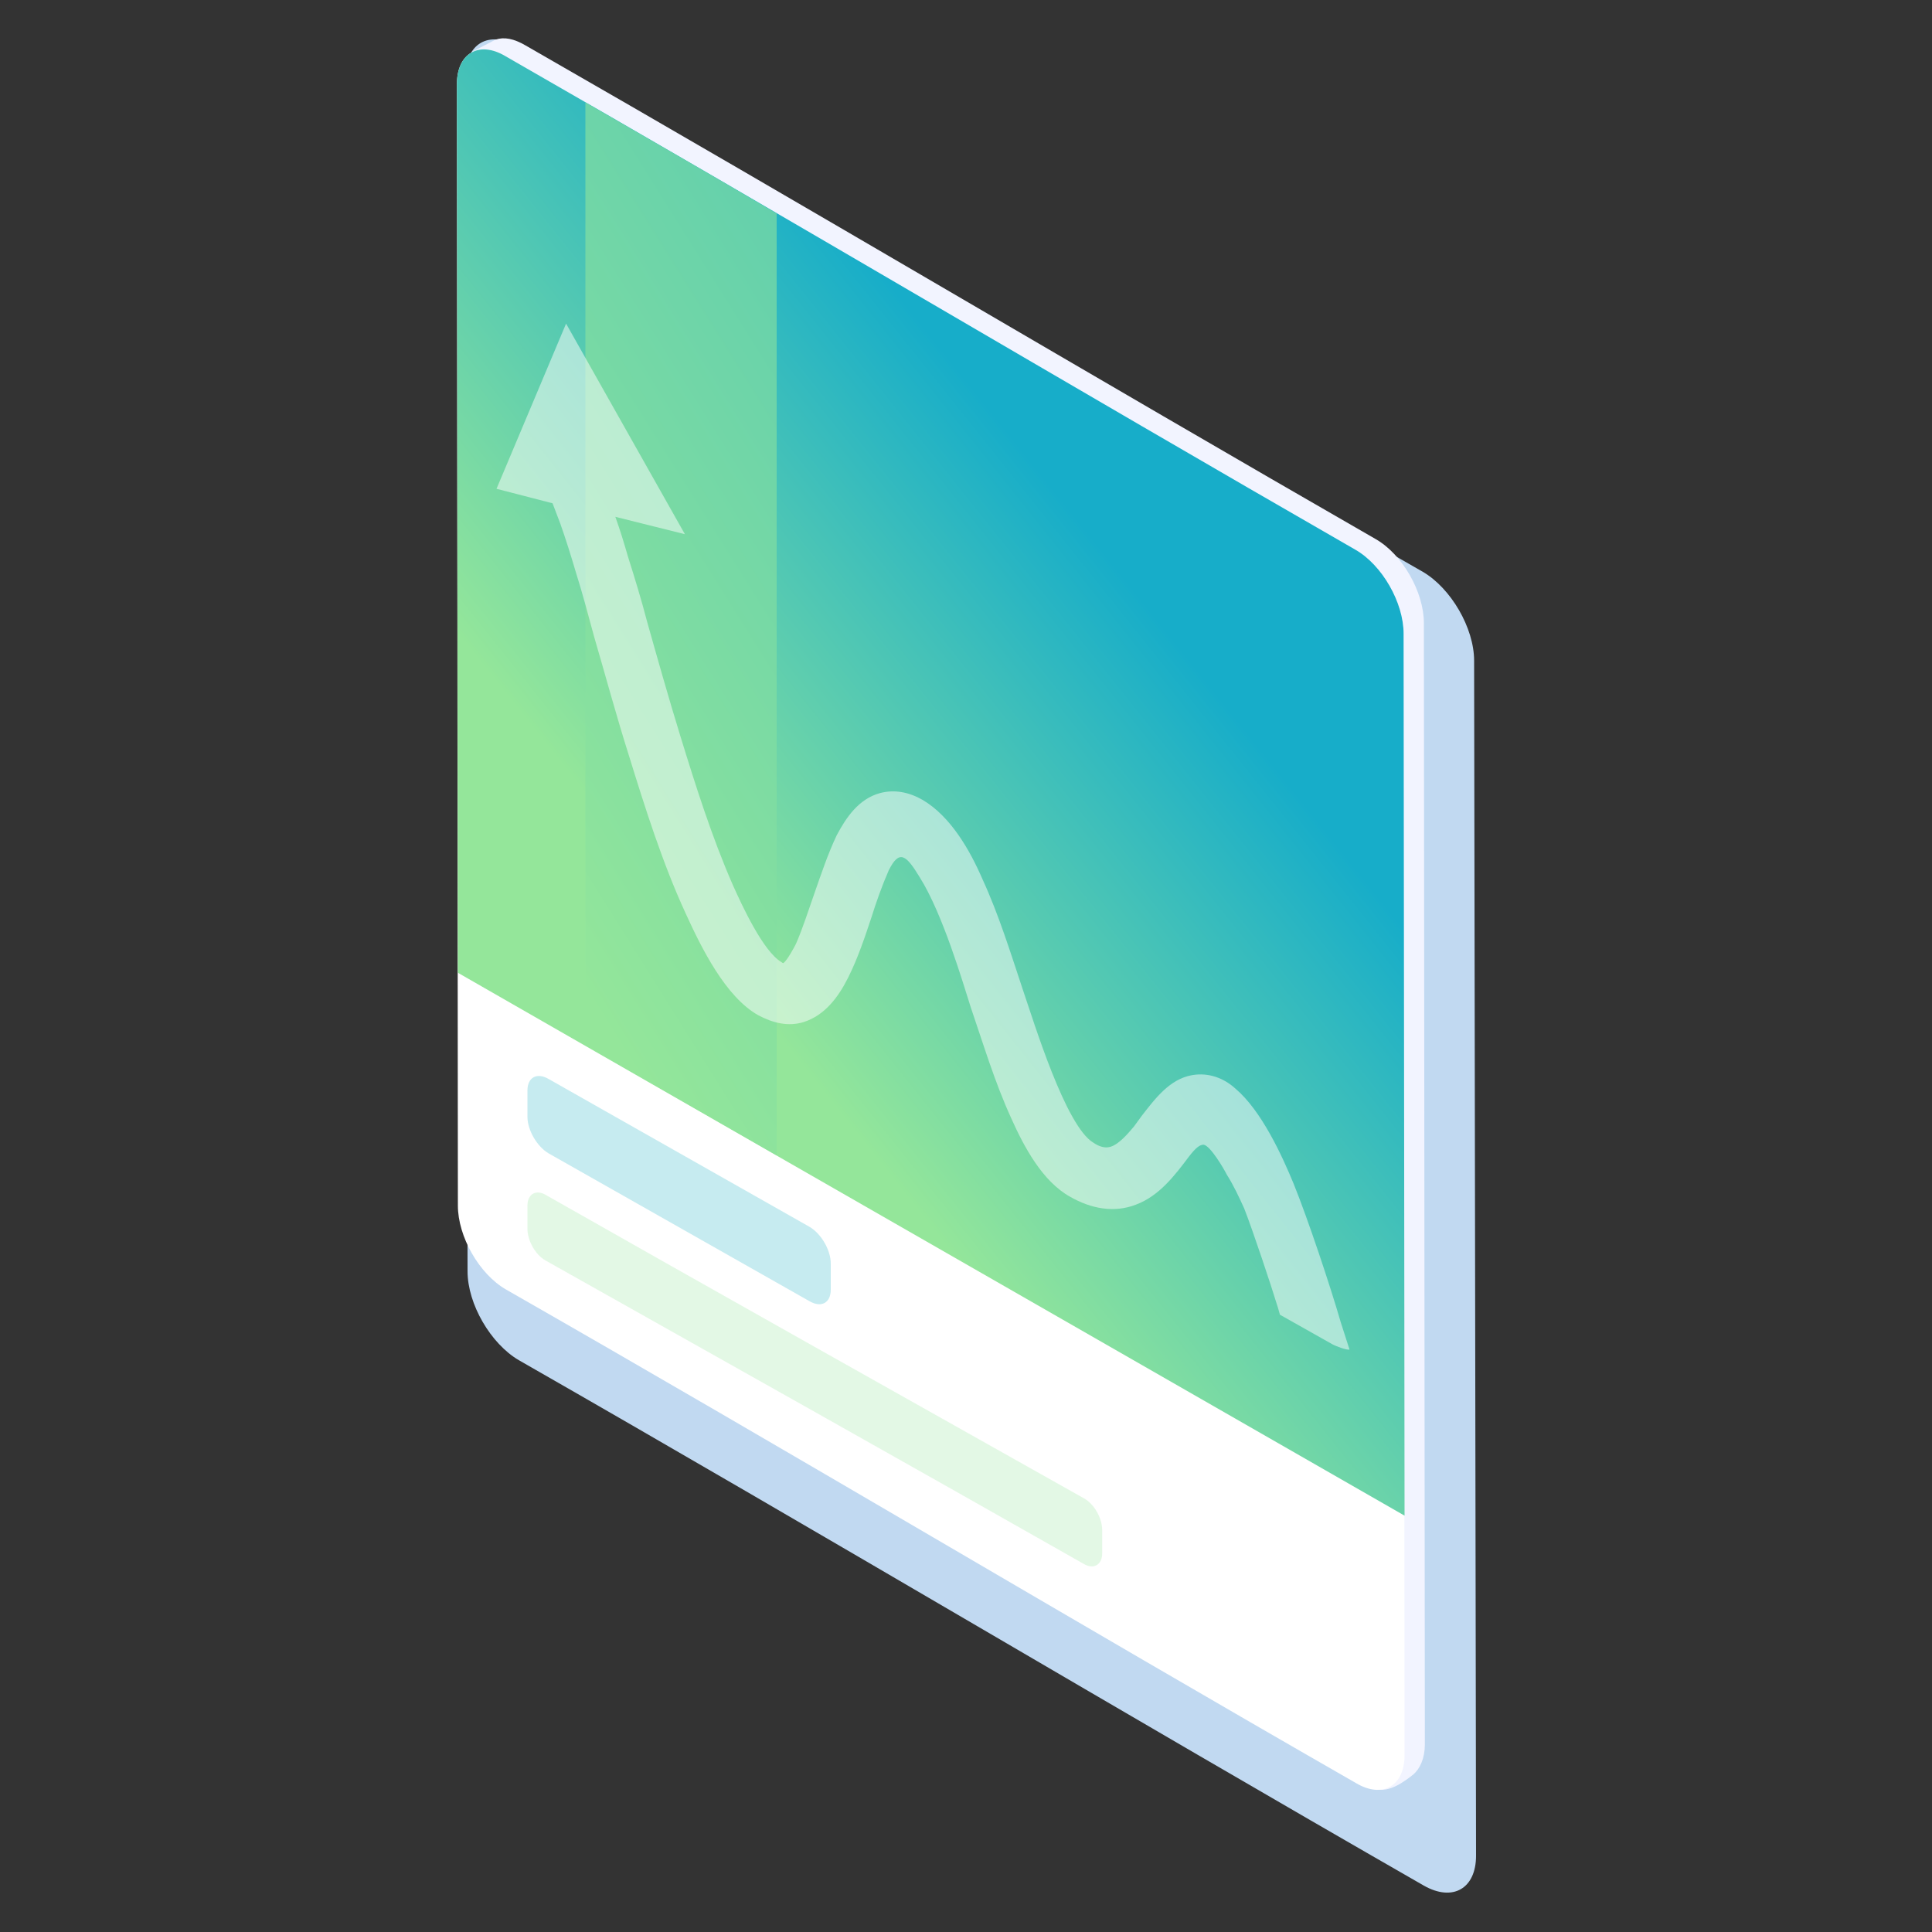 <?xml version="1.0" encoding="utf-8"?>
<!-- Generator: Adobe Illustrator 22.0.0, SVG Export Plug-In . SVG Version: 6.00 Build 0)  -->
<svg version="1.1" id="Capa_1" xmlns="http://www.w3.org/2000/svg" xmlns:xlink="http://www.w3.org/1999/xlink" x="0px" y="0px"
	 viewBox="0 0 200 200" style="enable-background:new 0 0 200 200;" xml:space="preserve">
<rect x="0" y="0" width="200" height="200" fill="#333333" stroke="none"/>
<style type="text/css">
	.st0{fill-rule:evenodd;clip-rule:evenodd;fill:#C1D9F1;}
	.st1{fill-rule:evenodd;clip-rule:evenodd;fill:#F2F4FF;}
	.st2{fill-rule:evenodd;clip-rule:evenodd;fill:#FFFFFF;}
	.st3{fill-rule:evenodd;clip-rule:evenodd;fill:url(#SVGID_1_);}
	.st4{fill-rule:evenodd;clip-rule:evenodd;fill:url(#SVGID_2_);}
	.st5{opacity:0.25;fill-rule:evenodd;clip-rule:evenodd;fill:#1FB0C5;}
	.st6{opacity:0.25;fill-rule:evenodd;clip-rule:evenodd;fill:#93E599;}
	.st7{opacity:0.5;fill-rule:evenodd;clip-rule:evenodd;fill:#FFFFFF;}
</style>
<g>
	<path class="st0" d="M48.2,7.9c0-3.4,2.4-4.8,5.4-3.1c31.2,17.9,62.4,36.5,93.7,54.4c2.9,1.7,5.3,5.8,5.3,9.2l0.2,123.7
		c0,3.4-2.4,4.8-5.4,3.1c-31.2-17.9-62.4-36.5-93.7-54.4c-2.9-1.7-5.3-5.8-5.3-9.2L48.2,7.9z"/>
	<g>
		<path class="st1" d="M48.8,5.4l2.5-1.3c0.9-0.3,1.9-0.1,3.1,0.6c29.3,16.8,58.6,34.2,88,51.1c2.8,1.6,5,5.5,5,8.7l0.1,116.1
			c0,1.4-0.5,2.5-1.2,3.1c-0.9,0.7-2.8,2.2-4.3,1.3c-29.3-16.8-58.1-35.7-87.4-52.6c-2.8-1.6-5-5.5-5-8.7L48.8,5.4z"/>
		<g>
			<path class="st2" d="M47.3,8.7c0-3.2,2.3-4.5,5-2.9c29.3,16.8,58.6,34.2,88,51.1c2.8,1.6,5,5.5,5,8.7l0.1,116.1
				c0,3.2-2.3,4.5-5,2.9c-29.3-16.8-58.6-34.3-88-51.1c-2.8-1.6-5-5.5-5-8.7L47.3,8.7z"/>
			<linearGradient id="SVGID_1_" gradientUnits="userSpaceOnUse" x1="74.214" y1="99.369" x2="119.311" y2="63.383">
				<stop  offset="0" style="stop-color:#94E69A"/>
				<stop  offset="1" style="stop-color:#17ADC9"/>
			</linearGradient>
			<path class="st3" d="M47.3,8.7c0-3.2,2.3-4.5,5-2.9c29.3,16.8,58.6,34.2,88,51.1c2.8,1.6,5,5.5,5,8.7l0.1,91.3l-98-56.2L47.3,8.7
				z"/>
			<linearGradient id="SVGID_2_" gradientUnits="userSpaceOnUse" x1="46.269" y1="80.266" x2="178.572" y2="-2.634">
				<stop  offset="0" style="stop-color:#94E69A"/>
				<stop  offset="1" style="stop-color:#17ADC9"/>
			</linearGradient>
			<path class="st4" d="M60.6,10.6c6.6,3.8,13.2,7.6,19.8,11.5v97.5l-19.8-11.4V10.6z"/>
			<g>
				<path class="st5" d="M54.6,112.9c0-1.4,1-1.9,2.2-1.2l27,15.3c1.2,0.7,2.2,2.4,2.2,3.8l0,2.7c0,1.4-1,1.9-2.2,1.2l-27-15.3
					c-1.2-0.7-2.2-2.4-2.2-3.8L54.6,112.9z"/>
				<path class="st6" d="M54.6,124.8c0-1.2,0.9-1.7,1.9-1.1c15.3,8.7,40.4,22.8,55.7,31.4c1.1,0.6,1.9,2.1,1.9,3.3l0,2.4
					c0,1.2-0.9,1.7-1.9,1.1c-15.3-8.7-40.4-22.8-55.7-31.4c-1.1-0.6-1.9-2.1-1.9-3.3L54.6,124.8z"/>
			</g>
			<path class="st7" d="M95.2,90.8c2.4,3.8,4.5,11,5.3,13.5c1.3,3.8,2.5,7.8,4.2,11.5c1.3,2.9,3.2,6.5,6.1,8.1
				c2.1,1.2,4.5,1.7,6.8,0.8c2.4-0.9,4-3,5.5-5c0.7-0.9,1.1-1.2,1.5-1.2c0.7,0.1,2.1,2.5,2.4,3.1c0.7,1.1,1.3,2.4,1.8,3.5
				c0.9,2.3,2.8,8,3.5,10.3l0.2,0.7l5.5,3.1c0.2,0.1,1.4,0.6,1.7,0.5l-0.9-2.8c-1.1-3.8-3.4-10.7-4.9-14.4c-1.2-2.9-3.3-7.5-6-9.8
				c-1.2-1.1-2.8-1.7-4.5-1.4c-2.3,0.4-3.8,2.4-5.2,4.2c-0.3,0.4-0.5,0.7-0.8,1.1c-0.6,0.7-1.5,1.8-2.4,2.1c-0.6,0.2-1.2,0-1.8-0.4
				c-2.9-1.7-6.2-12.6-7.3-15.8c-1.3-3.9-2.5-7.8-4.2-11.5c-1.3-3-3.3-6.5-6.2-8.2c-1.4-0.8-2.9-1.1-4.4-0.7
				c-2.2,0.6-3.5,2.5-4.5,4.4c-0.9,1.9-1.6,4-2.3,6c-0.6,1.7-1.2,3.6-1.9,5.2c-0.2,0.4-0.9,1.7-1.3,2c-0.1,0-0.2-0.1-0.2-0.1
				c-1.9-1.1-4.1-5.9-5-7.9c-2.2-5-3.9-10.4-5.5-15.6c-1.2-3.9-2.3-7.8-3.4-11.7c-0.6-2.3-1.3-4.6-2-6.8c-0.4-1.4-0.8-2.7-1.3-4.1
				l7.2,1.8L58.6,33.5l-7.2,17.1l5.8,1.5l0.8,2.1c0.6,1.7,1.1,3.3,1.6,5c0.7,2.2,1.3,4.5,1.9,6.7c1.2,4.1,2.3,8.2,3.6,12.3
				c1.7,5.5,3.5,11.2,5.9,16.4c1.6,3.5,4.1,8.6,7.5,10.5c1.5,0.8,3.1,1.2,4.7,0.7c2.2-0.7,3.6-2.6,4.6-4.6c1-2,1.7-4.1,2.4-6.2
				c0.5-1.6,1.1-3.3,1.8-4.9C93.1,87.9,93.8,88.5,95.2,90.8z"/>
		</g>
	</g>
</g>
</svg>
